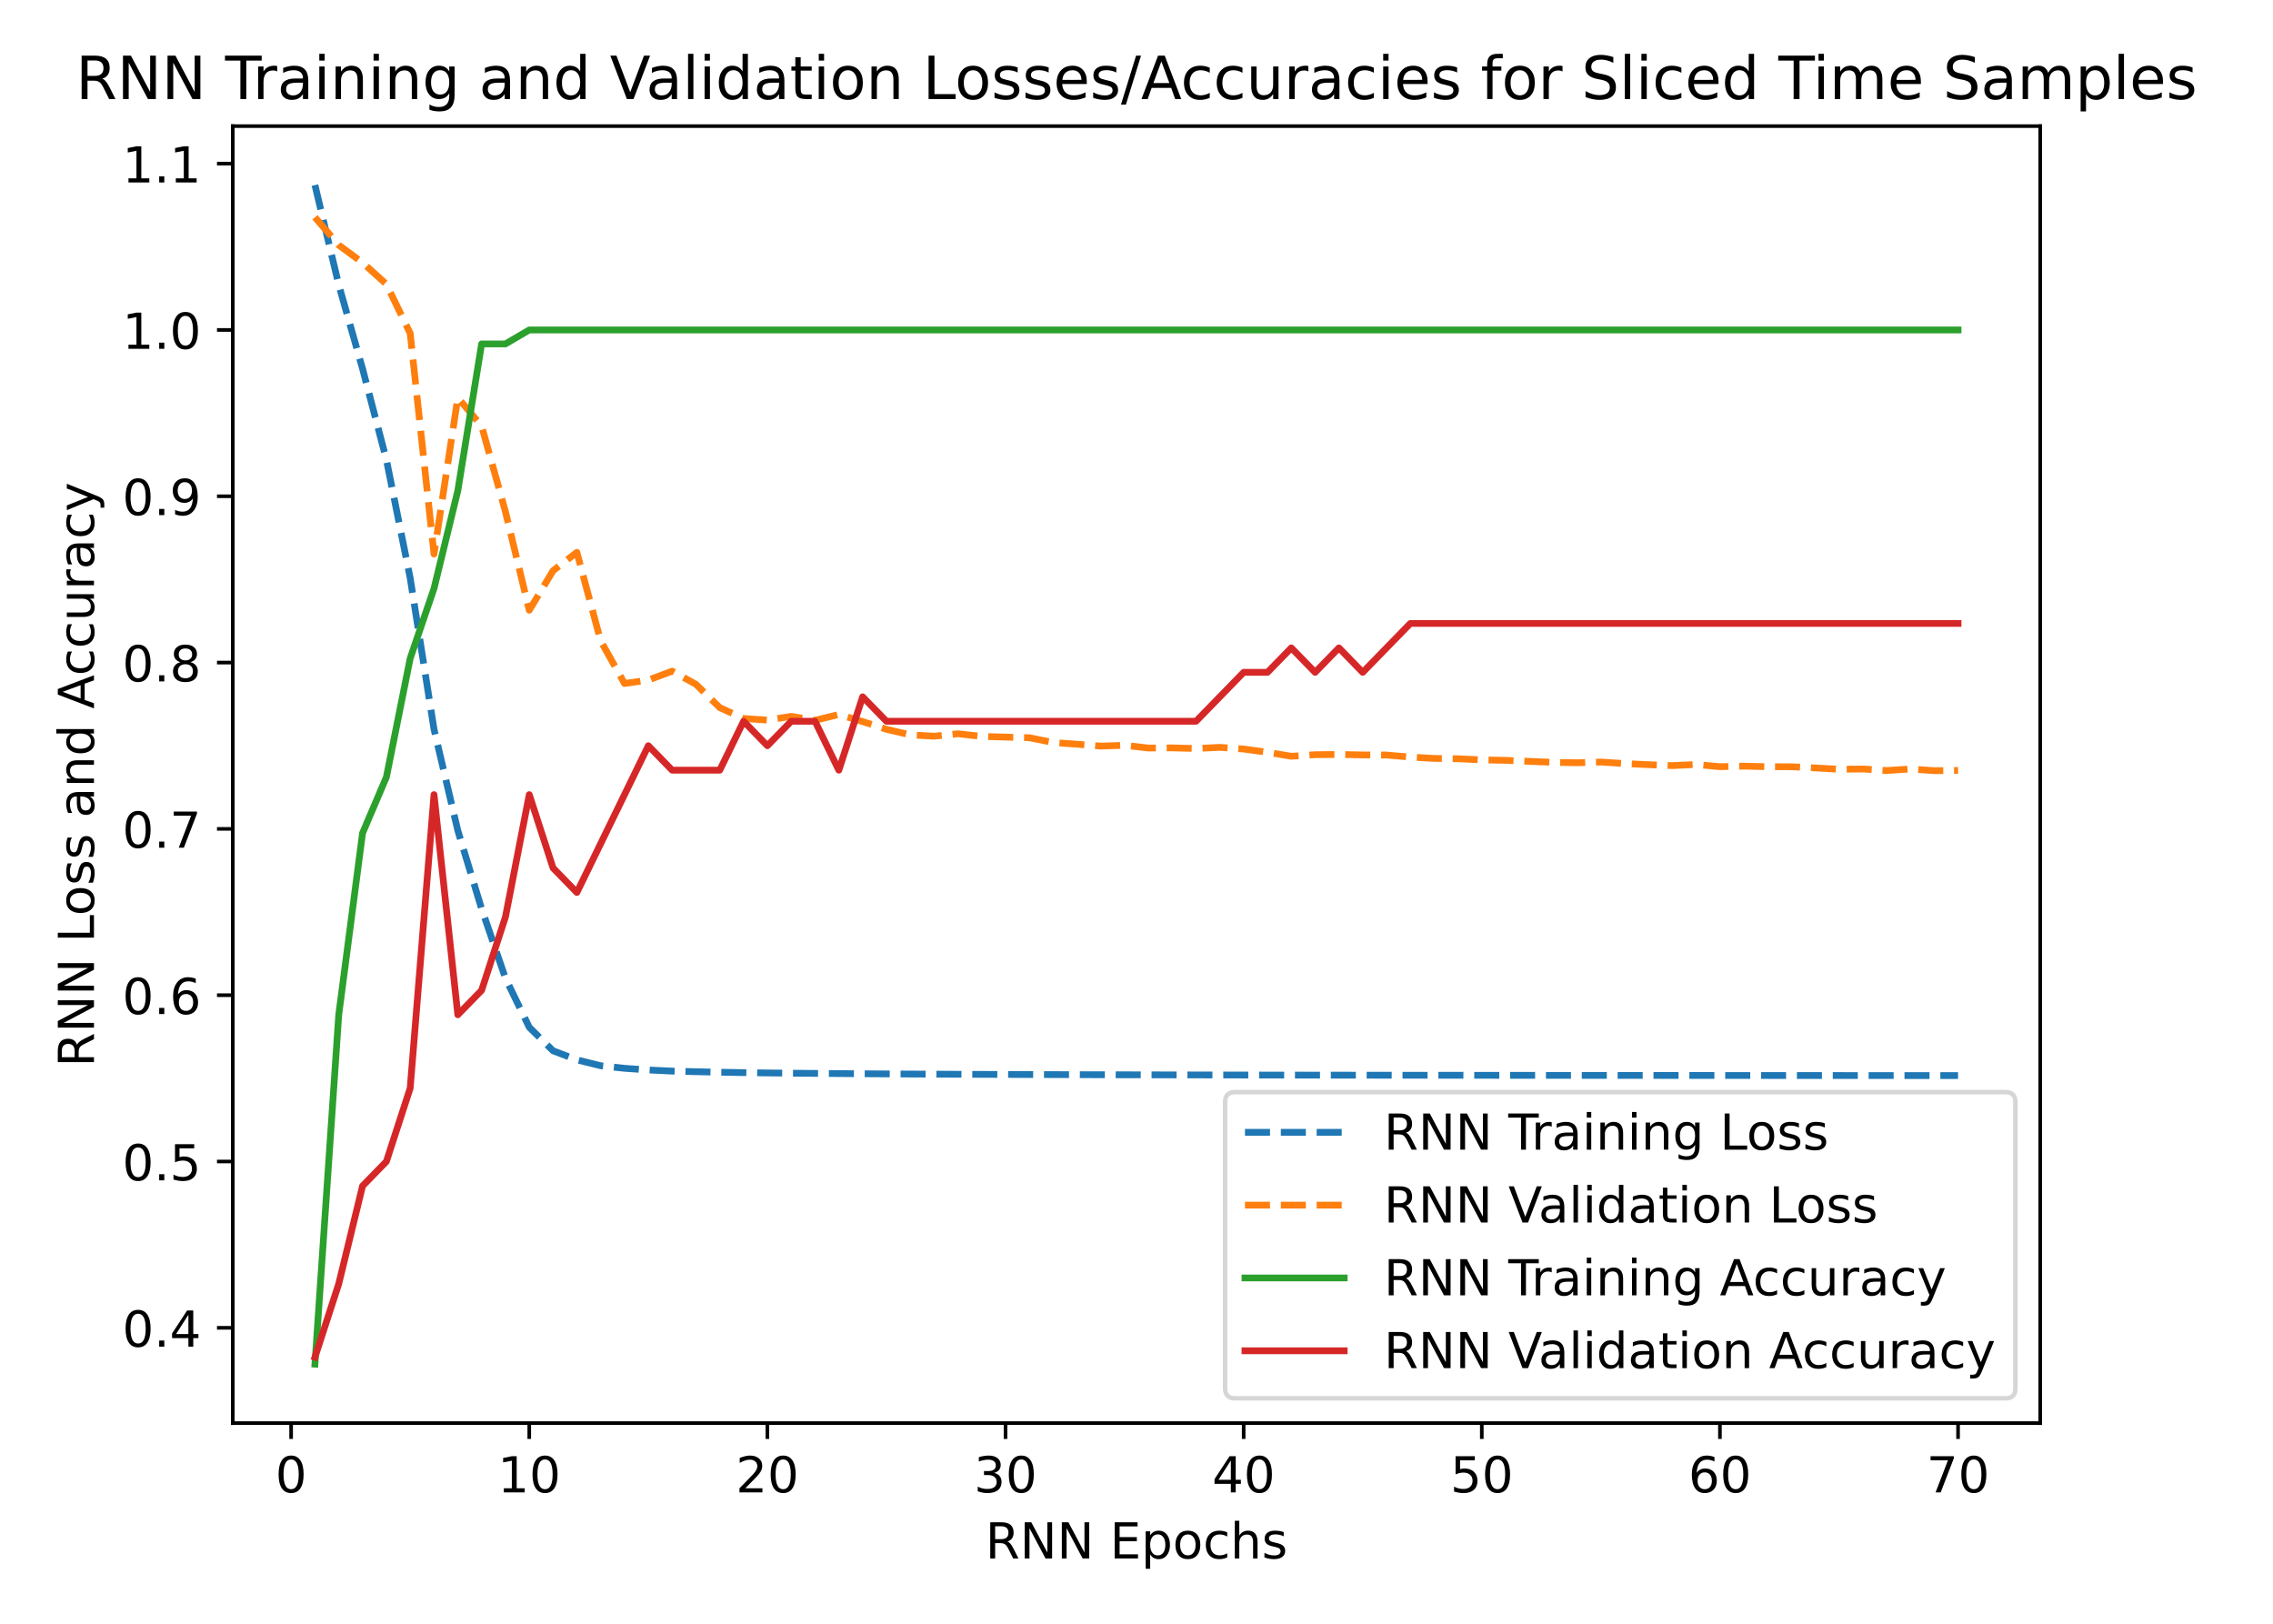 <?xml version="1.0" encoding="utf-8" standalone="no"?>
<!DOCTYPE svg PUBLIC "-//W3C//DTD SVG 1.1//EN"
  "http://www.w3.org/Graphics/SVG/1.1/DTD/svg11.dtd">
<!-- Created with matplotlib (https://matplotlib.org/) -->
<svg height="360pt" version="1.1" viewBox="0 0 504 360" width="504pt" xmlns="http://www.w3.org/2000/svg" xmlns:xlink="http://www.w3.org/1999/xlink">
 <defs>
  <style type="text/css">
*{stroke-linecap:butt;stroke-linejoin:round;}
  </style>
 </defs>
 <g id="figure_1">
  <g id="patch_1">
   <path d="M 0 360 
L 504 360 
L 504 0 
L 0 0 
z
" style="fill:#ffffff;"/>
  </g>
  <g id="axes_1">
   <g id="patch_2">
    <path d="M 51.615 315.52 
L 452.385 315.52 
L 452.385 27.96 
L 51.615 27.96 
z
" style="fill:#ffffff;"/>
   </g>
   <g id="matplotlib.axis_1">
    <g id="xtick_1">
     <g id="line2d_1">
      <defs>
       <path d="M 0 0 
L 0 3.5 
" id="m781895bfd2" style="stroke:#000000;stroke-width:0.8;"/>
      </defs>
      <g>
       <use style="stroke:#000000;stroke-width:0.8;" x="64.552" xlink:href="#m781895bfd2" y="315.52"/>
      </g>
     </g>
     <g id="text_1">
      <!-- 0 -->
      <defs>
       <path d="M 31.781 66.406 
Q 24.172 66.406 20.328 58.906 
Q 16.5 51.422 16.5 36.375 
Q 16.5 21.391 20.328 13.891 
Q 24.172 6.391 31.781 6.391 
Q 39.453 6.391 43.281 13.891 
Q 47.125 21.391 47.125 36.375 
Q 47.125 51.422 43.281 58.906 
Q 39.453 66.406 31.781 66.406 
z
M 31.781 74.219 
Q 44.047 74.219 50.516 64.516 
Q 56.984 54.828 56.984 36.375 
Q 56.984 17.969 50.516 8.266 
Q 44.047 -1.422 31.781 -1.422 
Q 19.531 -1.422 13.062 8.266 
Q 6.594 17.969 6.594 36.375 
Q 6.594 54.828 13.062 64.516 
Q 19.531 74.219 31.781 74.219 
z
" id="DejaVuSans-48"/>
      </defs>
      <g transform="translate(61.052 330.878)scale(0.11 -0.11)">
       <use xlink:href="#DejaVuSans-48"/>
      </g>
     </g>
    </g>
    <g id="xtick_2">
     <g id="line2d_2">
      <g>
       <use style="stroke:#000000;stroke-width:0.8;" x="117.354" xlink:href="#m781895bfd2" y="315.52"/>
      </g>
     </g>
     <g id="text_2">
      <!-- 10 -->
      <defs>
       <path d="M 12.406 8.297 
L 28.516 8.297 
L 28.516 63.922 
L 10.984 60.406 
L 10.984 69.391 
L 28.422 72.906 
L 38.281 72.906 
L 38.281 8.297 
L 54.391 8.297 
L 54.391 0 
L 12.406 0 
z
" id="DejaVuSans-49"/>
      </defs>
      <g transform="translate(110.355 330.878)scale(0.11 -0.11)">
       <use xlink:href="#DejaVuSans-49"/>
       <use x="63.623" xlink:href="#DejaVuSans-48"/>
      </g>
     </g>
    </g>
    <g id="xtick_3">
     <g id="line2d_3">
      <g>
       <use style="stroke:#000000;stroke-width:0.8;" x="170.156" xlink:href="#m781895bfd2" y="315.52"/>
      </g>
     </g>
     <g id="text_3">
      <!-- 20 -->
      <defs>
       <path d="M 19.188 8.297 
L 53.609 8.297 
L 53.609 0 
L 7.328 0 
L 7.328 8.297 
Q 12.938 14.109 22.625 23.891 
Q 32.328 33.688 34.812 36.531 
Q 39.547 41.844 41.422 45.531 
Q 43.312 49.219 43.312 52.781 
Q 43.312 58.594 39.234 62.25 
Q 35.156 65.922 28.609 65.922 
Q 23.969 65.922 18.812 64.312 
Q 13.672 62.703 7.812 59.422 
L 7.812 69.391 
Q 13.766 71.781 18.938 73 
Q 24.125 74.219 28.422 74.219 
Q 39.75 74.219 46.484 68.547 
Q 53.219 62.891 53.219 53.422 
Q 53.219 48.922 51.531 44.891 
Q 49.859 40.875 45.406 35.406 
Q 44.188 33.984 37.641 27.219 
Q 31.109 20.453 19.188 8.297 
z
" id="DejaVuSans-50"/>
      </defs>
      <g transform="translate(163.158 330.878)scale(0.11 -0.11)">
       <use xlink:href="#DejaVuSans-50"/>
       <use x="63.623" xlink:href="#DejaVuSans-48"/>
      </g>
     </g>
    </g>
    <g id="xtick_4">
     <g id="line2d_4">
      <g>
       <use style="stroke:#000000;stroke-width:0.8;" x="222.959" xlink:href="#m781895bfd2" y="315.52"/>
      </g>
     </g>
     <g id="text_4">
      <!-- 30 -->
      <defs>
       <path d="M 40.578 39.312 
Q 47.656 37.797 51.625 33 
Q 55.609 28.219 55.609 21.188 
Q 55.609 10.406 48.188 4.484 
Q 40.766 -1.422 27.094 -1.422 
Q 22.516 -1.422 17.656 -0.516 
Q 12.797 0.391 7.625 2.203 
L 7.625 11.719 
Q 11.719 9.328 16.594 8.109 
Q 21.484 6.891 26.812 6.891 
Q 36.078 6.891 40.938 10.547 
Q 45.797 14.203 45.797 21.188 
Q 45.797 27.641 41.281 31.266 
Q 36.766 34.906 28.719 34.906 
L 20.219 34.906 
L 20.219 43.016 
L 29.109 43.016 
Q 36.375 43.016 40.234 45.922 
Q 44.094 48.828 44.094 54.297 
Q 44.094 59.906 40.109 62.906 
Q 36.141 65.922 28.719 65.922 
Q 24.656 65.922 20.016 65.031 
Q 15.375 64.156 9.812 62.312 
L 9.812 71.094 
Q 15.438 72.656 20.344 73.438 
Q 25.25 74.219 29.594 74.219 
Q 40.828 74.219 47.359 69.109 
Q 53.906 64.016 53.906 55.328 
Q 53.906 49.266 50.438 45.094 
Q 46.969 40.922 40.578 39.312 
z
" id="DejaVuSans-51"/>
      </defs>
      <g transform="translate(215.96 330.878)scale(0.11 -0.11)">
       <use xlink:href="#DejaVuSans-51"/>
       <use x="63.623" xlink:href="#DejaVuSans-48"/>
      </g>
     </g>
    </g>
    <g id="xtick_5">
     <g id="line2d_5">
      <g>
       <use style="stroke:#000000;stroke-width:0.8;" x="275.761" xlink:href="#m781895bfd2" y="315.52"/>
      </g>
     </g>
     <g id="text_5">
      <!-- 40 -->
      <defs>
       <path d="M 37.797 64.312 
L 12.891 25.391 
L 37.797 25.391 
z
M 35.203 72.906 
L 47.609 72.906 
L 47.609 25.391 
L 58.016 25.391 
L 58.016 17.188 
L 47.609 17.188 
L 47.609 0 
L 37.797 0 
L 37.797 17.188 
L 4.891 17.188 
L 4.891 26.703 
z
" id="DejaVuSans-52"/>
      </defs>
      <g transform="translate(268.762 330.878)scale(0.11 -0.11)">
       <use xlink:href="#DejaVuSans-52"/>
       <use x="63.623" xlink:href="#DejaVuSans-48"/>
      </g>
     </g>
    </g>
    <g id="xtick_6">
     <g id="line2d_6">
      <g>
       <use style="stroke:#000000;stroke-width:0.8;" x="328.563" xlink:href="#m781895bfd2" y="315.52"/>
      </g>
     </g>
     <g id="text_6">
      <!-- 50 -->
      <defs>
       <path d="M 10.797 72.906 
L 49.516 72.906 
L 49.516 64.594 
L 19.828 64.594 
L 19.828 46.734 
Q 21.969 47.469 24.109 47.828 
Q 26.266 48.188 28.422 48.188 
Q 40.625 48.188 47.75 41.5 
Q 54.891 34.812 54.891 23.391 
Q 54.891 11.625 47.562 5.094 
Q 40.234 -1.422 26.906 -1.422 
Q 22.312 -1.422 17.547 -0.641 
Q 12.797 0.141 7.719 1.703 
L 7.719 11.625 
Q 12.109 9.234 16.797 8.062 
Q 21.484 6.891 26.703 6.891 
Q 35.156 6.891 40.078 11.328 
Q 45.016 15.766 45.016 23.391 
Q 45.016 31 40.078 35.438 
Q 35.156 39.891 26.703 39.891 
Q 22.75 39.891 18.812 39.016 
Q 14.891 38.141 10.797 36.281 
z
" id="DejaVuSans-53"/>
      </defs>
      <g transform="translate(321.565 330.878)scale(0.11 -0.11)">
       <use xlink:href="#DejaVuSans-53"/>
       <use x="63.623" xlink:href="#DejaVuSans-48"/>
      </g>
     </g>
    </g>
    <g id="xtick_7">
     <g id="line2d_7">
      <g>
       <use style="stroke:#000000;stroke-width:0.8;" x="381.366" xlink:href="#m781895bfd2" y="315.52"/>
      </g>
     </g>
     <g id="text_7">
      <!-- 60 -->
      <defs>
       <path d="M 33.016 40.375 
Q 26.375 40.375 22.484 35.828 
Q 18.609 31.297 18.609 23.391 
Q 18.609 15.531 22.484 10.953 
Q 26.375 6.391 33.016 6.391 
Q 39.656 6.391 43.531 10.953 
Q 47.406 15.531 47.406 23.391 
Q 47.406 31.297 43.531 35.828 
Q 39.656 40.375 33.016 40.375 
z
M 52.594 71.297 
L 52.594 62.312 
Q 48.875 64.062 45.094 64.984 
Q 41.312 65.922 37.594 65.922 
Q 27.828 65.922 22.672 59.328 
Q 17.531 52.734 16.797 39.406 
Q 19.672 43.656 24.016 45.922 
Q 28.375 48.188 33.594 48.188 
Q 44.578 48.188 50.953 41.516 
Q 57.328 34.859 57.328 23.391 
Q 57.328 12.156 50.688 5.359 
Q 44.047 -1.422 33.016 -1.422 
Q 20.359 -1.422 13.672 8.266 
Q 6.984 17.969 6.984 36.375 
Q 6.984 53.656 15.188 63.938 
Q 23.391 74.219 37.203 74.219 
Q 40.922 74.219 44.703 73.484 
Q 48.484 72.75 52.594 71.297 
z
" id="DejaVuSans-54"/>
      </defs>
      <g transform="translate(374.367 330.878)scale(0.11 -0.11)">
       <use xlink:href="#DejaVuSans-54"/>
       <use x="63.623" xlink:href="#DejaVuSans-48"/>
      </g>
     </g>
    </g>
    <g id="xtick_8">
     <g id="line2d_8">
      <g>
       <use style="stroke:#000000;stroke-width:0.8;" x="434.168" xlink:href="#m781895bfd2" y="315.52"/>
      </g>
     </g>
     <g id="text_8">
      <!-- 70 -->
      <defs>
       <path d="M 8.203 72.906 
L 55.078 72.906 
L 55.078 68.703 
L 28.609 0 
L 18.312 0 
L 43.219 64.594 
L 8.203 64.594 
z
" id="DejaVuSans-55"/>
      </defs>
      <g transform="translate(427.169 330.878)scale(0.11 -0.11)">
       <use xlink:href="#DejaVuSans-55"/>
       <use x="63.623" xlink:href="#DejaVuSans-48"/>
      </g>
     </g>
    </g>
    <g id="text_9">
     <!-- RNN Epochs -->
     <defs>
      <path d="M 44.391 34.188 
Q 47.562 33.109 50.562 29.594 
Q 53.562 26.078 56.594 19.922 
L 66.609 0 
L 56 0 
L 46.688 18.703 
Q 43.062 26.031 39.672 28.422 
Q 36.281 30.812 30.422 30.812 
L 19.672 30.812 
L 19.672 0 
L 9.812 0 
L 9.812 72.906 
L 32.078 72.906 
Q 44.578 72.906 50.734 67.672 
Q 56.891 62.453 56.891 51.906 
Q 56.891 45.016 53.688 40.469 
Q 50.484 35.938 44.391 34.188 
z
M 19.672 64.797 
L 19.672 38.922 
L 32.078 38.922 
Q 39.203 38.922 42.844 42.219 
Q 46.484 45.516 46.484 51.906 
Q 46.484 58.297 42.844 61.547 
Q 39.203 64.797 32.078 64.797 
z
" id="DejaVuSans-82"/>
      <path d="M 9.812 72.906 
L 23.094 72.906 
L 55.422 11.922 
L 55.422 72.906 
L 64.984 72.906 
L 64.984 0 
L 51.703 0 
L 19.391 60.984 
L 19.391 0 
L 9.812 0 
z
" id="DejaVuSans-78"/>
      <path id="DejaVuSans-32"/>
      <path d="M 9.812 72.906 
L 55.906 72.906 
L 55.906 64.594 
L 19.672 64.594 
L 19.672 43.016 
L 54.391 43.016 
L 54.391 34.719 
L 19.672 34.719 
L 19.672 8.297 
L 56.781 8.297 
L 56.781 0 
L 9.812 0 
z
" id="DejaVuSans-69"/>
      <path d="M 18.109 8.203 
L 18.109 -20.797 
L 9.078 -20.797 
L 9.078 54.688 
L 18.109 54.688 
L 18.109 46.391 
Q 20.953 51.266 25.266 53.625 
Q 29.594 56 35.594 56 
Q 45.562 56 51.781 48.094 
Q 58.016 40.188 58.016 27.297 
Q 58.016 14.406 51.781 6.484 
Q 45.562 -1.422 35.594 -1.422 
Q 29.594 -1.422 25.266 0.953 
Q 20.953 3.328 18.109 8.203 
z
M 48.688 27.297 
Q 48.688 37.203 44.609 42.844 
Q 40.531 48.484 33.406 48.484 
Q 26.266 48.484 22.188 42.844 
Q 18.109 37.203 18.109 27.297 
Q 18.109 17.391 22.188 11.75 
Q 26.266 6.109 33.406 6.109 
Q 40.531 6.109 44.609 11.75 
Q 48.688 17.391 48.688 27.297 
z
" id="DejaVuSans-112"/>
      <path d="M 30.609 48.391 
Q 23.391 48.391 19.188 42.75 
Q 14.984 37.109 14.984 27.297 
Q 14.984 17.484 19.156 11.844 
Q 23.344 6.203 30.609 6.203 
Q 37.797 6.203 41.984 11.859 
Q 46.188 17.531 46.188 27.297 
Q 46.188 37.016 41.984 42.703 
Q 37.797 48.391 30.609 48.391 
z
M 30.609 56 
Q 42.328 56 49.016 48.375 
Q 55.719 40.766 55.719 27.297 
Q 55.719 13.875 49.016 6.219 
Q 42.328 -1.422 30.609 -1.422 
Q 18.844 -1.422 12.172 6.219 
Q 5.516 13.875 5.516 27.297 
Q 5.516 40.766 12.172 48.375 
Q 18.844 56 30.609 56 
z
" id="DejaVuSans-111"/>
      <path d="M 48.781 52.594 
L 48.781 44.188 
Q 44.969 46.297 41.141 47.344 
Q 37.312 48.391 33.406 48.391 
Q 24.656 48.391 19.812 42.844 
Q 14.984 37.312 14.984 27.297 
Q 14.984 17.281 19.812 11.734 
Q 24.656 6.203 33.406 6.203 
Q 37.312 6.203 41.141 7.25 
Q 44.969 8.297 48.781 10.406 
L 48.781 2.094 
Q 45.016 0.344 40.984 -0.531 
Q 36.969 -1.422 32.422 -1.422 
Q 20.062 -1.422 12.781 6.344 
Q 5.516 14.109 5.516 27.297 
Q 5.516 40.672 12.859 48.328 
Q 20.219 56 33.016 56 
Q 37.156 56 41.109 55.141 
Q 45.062 54.297 48.781 52.594 
z
" id="DejaVuSans-99"/>
      <path d="M 54.891 33.016 
L 54.891 0 
L 45.906 0 
L 45.906 32.719 
Q 45.906 40.484 42.875 44.328 
Q 39.844 48.188 33.797 48.188 
Q 26.516 48.188 22.312 43.547 
Q 18.109 38.922 18.109 30.906 
L 18.109 0 
L 9.078 0 
L 9.078 75.984 
L 18.109 75.984 
L 18.109 46.188 
Q 21.344 51.125 25.703 53.562 
Q 30.078 56 35.797 56 
Q 45.219 56 50.047 50.172 
Q 54.891 44.344 54.891 33.016 
z
" id="DejaVuSans-104"/>
      <path d="M 44.281 53.078 
L 44.281 44.578 
Q 40.484 46.531 36.375 47.5 
Q 32.281 48.484 27.875 48.484 
Q 21.188 48.484 17.844 46.438 
Q 14.5 44.391 14.5 40.281 
Q 14.5 37.156 16.891 35.375 
Q 19.281 33.594 26.516 31.984 
L 29.594 31.297 
Q 39.156 29.25 43.188 25.516 
Q 47.219 21.781 47.219 15.094 
Q 47.219 7.469 41.188 3.016 
Q 35.156 -1.422 24.609 -1.422 
Q 20.219 -1.422 15.453 -0.562 
Q 10.688 0.297 5.422 2 
L 5.422 11.281 
Q 10.406 8.688 15.234 7.391 
Q 20.062 6.109 24.812 6.109 
Q 31.156 6.109 34.562 8.281 
Q 37.984 10.453 37.984 14.406 
Q 37.984 18.062 35.516 20.016 
Q 33.062 21.969 24.703 23.781 
L 21.578 24.516 
Q 13.234 26.266 9.516 29.906 
Q 5.812 33.547 5.812 39.891 
Q 5.812 47.609 11.281 51.797 
Q 16.75 56 26.812 56 
Q 31.781 56 36.172 55.266 
Q 40.578 54.547 44.281 53.078 
z
" id="DejaVuSans-115"/>
     </defs>
     <g transform="translate(218.494 345.524)scale(0.11 -0.11)">
      <use xlink:href="#DejaVuSans-82"/>
      <use x="69.482" xlink:href="#DejaVuSans-78"/>
      <use x="144.287" xlink:href="#DejaVuSans-78"/>
      <use x="219.092" xlink:href="#DejaVuSans-32"/>
      <use x="250.879" xlink:href="#DejaVuSans-69"/>
      <use x="314.062" xlink:href="#DejaVuSans-112"/>
      <use x="377.539" xlink:href="#DejaVuSans-111"/>
      <use x="438.721" xlink:href="#DejaVuSans-99"/>
      <use x="493.701" xlink:href="#DejaVuSans-104"/>
      <use x="557.08" xlink:href="#DejaVuSans-115"/>
     </g>
    </g>
   </g>
   <g id="matplotlib.axis_2">
    <g id="ytick_1">
     <g id="line2d_9">
      <defs>
       <path d="M 0 0 
L -3.5 0 
" id="m676bbd4a40" style="stroke:#000000;stroke-width:0.8;"/>
      </defs>
      <g>
       <use style="stroke:#000000;stroke-width:0.8;" x="51.615" xlink:href="#m676bbd4a40" y="294.393"/>
      </g>
     </g>
     <g id="text_10">
      <!-- 0.4 -->
      <defs>
       <path d="M 10.688 12.406 
L 21 12.406 
L 21 0 
L 10.688 0 
z
" id="DejaVuSans-46"/>
      </defs>
      <g transform="translate(27.122 298.572)scale(0.11 -0.11)">
       <use xlink:href="#DejaVuSans-48"/>
       <use x="63.623" xlink:href="#DejaVuSans-46"/>
       <use x="95.41" xlink:href="#DejaVuSans-52"/>
      </g>
     </g>
    </g>
    <g id="ytick_2">
     <g id="line2d_10">
      <g>
       <use style="stroke:#000000;stroke-width:0.8;" x="51.615" xlink:href="#m676bbd4a40" y="257.519"/>
      </g>
     </g>
     <g id="text_11">
      <!-- 0.5 -->
      <g transform="translate(27.122 261.698)scale(0.11 -0.11)">
       <use xlink:href="#DejaVuSans-48"/>
       <use x="63.623" xlink:href="#DejaVuSans-46"/>
       <use x="95.41" xlink:href="#DejaVuSans-53"/>
      </g>
     </g>
    </g>
    <g id="ytick_3">
     <g id="line2d_11">
      <g>
       <use style="stroke:#000000;stroke-width:0.8;" x="51.615" xlink:href="#m676bbd4a40" y="220.645"/>
      </g>
     </g>
     <g id="text_12">
      <!-- 0.6 -->
      <g transform="translate(27.122 224.824)scale(0.11 -0.11)">
       <use xlink:href="#DejaVuSans-48"/>
       <use x="63.623" xlink:href="#DejaVuSans-46"/>
       <use x="95.41" xlink:href="#DejaVuSans-54"/>
      </g>
     </g>
    </g>
    <g id="ytick_4">
     <g id="line2d_12">
      <g>
       <use style="stroke:#000000;stroke-width:0.8;" x="51.615" xlink:href="#m676bbd4a40" y="183.772"/>
      </g>
     </g>
     <g id="text_13">
      <!-- 0.7 -->
      <g transform="translate(27.122 187.951)scale(0.11 -0.11)">
       <use xlink:href="#DejaVuSans-48"/>
       <use x="63.623" xlink:href="#DejaVuSans-46"/>
       <use x="95.41" xlink:href="#DejaVuSans-55"/>
      </g>
     </g>
    </g>
    <g id="ytick_5">
     <g id="line2d_13">
      <g>
       <use style="stroke:#000000;stroke-width:0.8;" x="51.615" xlink:href="#m676bbd4a40" y="146.898"/>
      </g>
     </g>
     <g id="text_14">
      <!-- 0.8 -->
      <defs>
       <path d="M 31.781 34.625 
Q 24.75 34.625 20.719 30.859 
Q 16.703 27.094 16.703 20.516 
Q 16.703 13.922 20.719 10.156 
Q 24.75 6.391 31.781 6.391 
Q 38.812 6.391 42.859 10.172 
Q 46.922 13.969 46.922 20.516 
Q 46.922 27.094 42.891 30.859 
Q 38.875 34.625 31.781 34.625 
z
M 21.922 38.812 
Q 15.578 40.375 12.031 44.719 
Q 8.5 49.078 8.5 55.328 
Q 8.5 64.062 14.719 69.141 
Q 20.953 74.219 31.781 74.219 
Q 42.672 74.219 48.875 69.141 
Q 55.078 64.062 55.078 55.328 
Q 55.078 49.078 51.531 44.719 
Q 48 40.375 41.703 38.812 
Q 48.828 37.156 52.797 32.312 
Q 56.781 27.484 56.781 20.516 
Q 56.781 9.906 50.312 4.234 
Q 43.844 -1.422 31.781 -1.422 
Q 19.734 -1.422 13.25 4.234 
Q 6.781 9.906 6.781 20.516 
Q 6.781 27.484 10.781 32.312 
Q 14.797 37.156 21.922 38.812 
z
M 18.312 54.391 
Q 18.312 48.734 21.844 45.562 
Q 25.391 42.391 31.781 42.391 
Q 38.141 42.391 41.719 45.562 
Q 45.312 48.734 45.312 54.391 
Q 45.312 60.062 41.719 63.234 
Q 38.141 66.406 31.781 66.406 
Q 25.391 66.406 21.844 63.234 
Q 18.312 60.062 18.312 54.391 
z
" id="DejaVuSans-56"/>
      </defs>
      <g transform="translate(27.122 151.077)scale(0.11 -0.11)">
       <use xlink:href="#DejaVuSans-48"/>
       <use x="63.623" xlink:href="#DejaVuSans-46"/>
       <use x="95.41" xlink:href="#DejaVuSans-56"/>
      </g>
     </g>
    </g>
    <g id="ytick_6">
     <g id="line2d_14">
      <g>
       <use style="stroke:#000000;stroke-width:0.8;" x="51.615" xlink:href="#m676bbd4a40" y="110.024"/>
      </g>
     </g>
     <g id="text_15">
      <!-- 0.9 -->
      <defs>
       <path d="M 10.984 1.516 
L 10.984 10.5 
Q 14.703 8.734 18.5 7.812 
Q 22.312 6.891 25.984 6.891 
Q 35.75 6.891 40.891 13.453 
Q 46.047 20.016 46.781 33.406 
Q 43.953 29.203 39.594 26.953 
Q 35.25 24.703 29.984 24.703 
Q 19.047 24.703 12.672 31.312 
Q 6.297 37.938 6.297 49.422 
Q 6.297 60.641 12.938 67.422 
Q 19.578 74.219 30.609 74.219 
Q 43.266 74.219 49.922 64.516 
Q 56.594 54.828 56.594 36.375 
Q 56.594 19.141 48.406 8.859 
Q 40.234 -1.422 26.422 -1.422 
Q 22.703 -1.422 18.891 -0.688 
Q 15.094 0.047 10.984 1.516 
z
M 30.609 32.422 
Q 37.25 32.422 41.125 36.953 
Q 45.016 41.5 45.016 49.422 
Q 45.016 57.281 41.125 61.844 
Q 37.25 66.406 30.609 66.406 
Q 23.969 66.406 20.094 61.844 
Q 16.219 57.281 16.219 49.422 
Q 16.219 41.5 20.094 36.953 
Q 23.969 32.422 30.609 32.422 
z
" id="DejaVuSans-57"/>
      </defs>
      <g transform="translate(27.122 114.203)scale(0.11 -0.11)">
       <use xlink:href="#DejaVuSans-48"/>
       <use x="63.623" xlink:href="#DejaVuSans-46"/>
       <use x="95.41" xlink:href="#DejaVuSans-57"/>
      </g>
     </g>
    </g>
    <g id="ytick_7">
     <g id="line2d_15">
      <g>
       <use style="stroke:#000000;stroke-width:0.8;" x="51.615" xlink:href="#m676bbd4a40" y="73.151"/>
      </g>
     </g>
     <g id="text_16">
      <!-- 1.0 -->
      <g transform="translate(27.122 77.33)scale(0.11 -0.11)">
       <use xlink:href="#DejaVuSans-49"/>
       <use x="63.623" xlink:href="#DejaVuSans-46"/>
       <use x="95.41" xlink:href="#DejaVuSans-48"/>
      </g>
     </g>
    </g>
    <g id="ytick_8">
     <g id="line2d_16">
      <g>
       <use style="stroke:#000000;stroke-width:0.8;" x="51.615" xlink:href="#m676bbd4a40" y="36.277"/>
      </g>
     </g>
     <g id="text_17">
      <!-- 1.1 -->
      <g transform="translate(27.122 40.456)scale(0.11 -0.11)">
       <use xlink:href="#DejaVuSans-49"/>
       <use x="63.623" xlink:href="#DejaVuSans-46"/>
       <use x="95.41" xlink:href="#DejaVuSans-49"/>
      </g>
     </g>
    </g>
    <g id="text_18">
     <!-- RNN Loss and Accuracy -->
     <defs>
      <path d="M 9.812 72.906 
L 19.672 72.906 
L 19.672 8.297 
L 55.172 8.297 
L 55.172 0 
L 9.812 0 
z
" id="DejaVuSans-76"/>
      <path d="M 34.281 27.484 
Q 23.391 27.484 19.188 25 
Q 14.984 22.516 14.984 16.5 
Q 14.984 11.719 18.141 8.906 
Q 21.297 6.109 26.703 6.109 
Q 34.188 6.109 38.703 11.406 
Q 43.219 16.703 43.219 25.484 
L 43.219 27.484 
z
M 52.203 31.203 
L 52.203 0 
L 43.219 0 
L 43.219 8.297 
Q 40.141 3.328 35.547 0.953 
Q 30.953 -1.422 24.312 -1.422 
Q 15.922 -1.422 10.953 3.297 
Q 6 8.016 6 15.922 
Q 6 25.141 12.172 29.828 
Q 18.359 34.516 30.609 34.516 
L 43.219 34.516 
L 43.219 35.406 
Q 43.219 41.609 39.141 45 
Q 35.062 48.391 27.688 48.391 
Q 23 48.391 18.547 47.266 
Q 14.109 46.141 10.016 43.891 
L 10.016 52.203 
Q 14.938 54.109 19.578 55.047 
Q 24.219 56 28.609 56 
Q 40.484 56 46.344 49.844 
Q 52.203 43.703 52.203 31.203 
z
" id="DejaVuSans-97"/>
      <path d="M 54.891 33.016 
L 54.891 0 
L 45.906 0 
L 45.906 32.719 
Q 45.906 40.484 42.875 44.328 
Q 39.844 48.188 33.797 48.188 
Q 26.516 48.188 22.312 43.547 
Q 18.109 38.922 18.109 30.906 
L 18.109 0 
L 9.078 0 
L 9.078 54.688 
L 18.109 54.688 
L 18.109 46.188 
Q 21.344 51.125 25.703 53.562 
Q 30.078 56 35.797 56 
Q 45.219 56 50.047 50.172 
Q 54.891 44.344 54.891 33.016 
z
" id="DejaVuSans-110"/>
      <path d="M 45.406 46.391 
L 45.406 75.984 
L 54.391 75.984 
L 54.391 0 
L 45.406 0 
L 45.406 8.203 
Q 42.578 3.328 38.25 0.953 
Q 33.938 -1.422 27.875 -1.422 
Q 17.969 -1.422 11.734 6.484 
Q 5.516 14.406 5.516 27.297 
Q 5.516 40.188 11.734 48.094 
Q 17.969 56 27.875 56 
Q 33.938 56 38.25 53.625 
Q 42.578 51.266 45.406 46.391 
z
M 14.797 27.297 
Q 14.797 17.391 18.875 11.75 
Q 22.953 6.109 30.078 6.109 
Q 37.203 6.109 41.297 11.75 
Q 45.406 17.391 45.406 27.297 
Q 45.406 37.203 41.297 42.844 
Q 37.203 48.484 30.078 48.484 
Q 22.953 48.484 18.875 42.844 
Q 14.797 37.203 14.797 27.297 
z
" id="DejaVuSans-100"/>
      <path d="M 34.188 63.188 
L 20.797 26.906 
L 47.609 26.906 
z
M 28.609 72.906 
L 39.797 72.906 
L 67.578 0 
L 57.328 0 
L 50.688 18.703 
L 17.828 18.703 
L 11.188 0 
L 0.781 0 
z
" id="DejaVuSans-65"/>
      <path d="M 8.5 21.578 
L 8.5 54.688 
L 17.484 54.688 
L 17.484 21.922 
Q 17.484 14.156 20.5 10.266 
Q 23.531 6.391 29.594 6.391 
Q 36.859 6.391 41.078 11.031 
Q 45.312 15.672 45.312 23.688 
L 45.312 54.688 
L 54.297 54.688 
L 54.297 0 
L 45.312 0 
L 45.312 8.406 
Q 42.047 3.422 37.719 1 
Q 33.406 -1.422 27.688 -1.422 
Q 18.266 -1.422 13.375 4.438 
Q 8.5 10.297 8.5 21.578 
z
M 31.109 56 
z
" id="DejaVuSans-117"/>
      <path d="M 41.109 46.297 
Q 39.594 47.172 37.812 47.578 
Q 36.031 48 33.891 48 
Q 26.266 48 22.188 43.047 
Q 18.109 38.094 18.109 28.812 
L 18.109 0 
L 9.078 0 
L 9.078 54.688 
L 18.109 54.688 
L 18.109 46.188 
Q 20.953 51.172 25.484 53.578 
Q 30.031 56 36.531 56 
Q 37.453 56 38.578 55.875 
Q 39.703 55.766 41.062 55.516 
z
" id="DejaVuSans-114"/>
      <path d="M 32.172 -5.078 
Q 28.375 -14.844 24.75 -17.812 
Q 21.141 -20.797 15.094 -20.797 
L 7.906 -20.797 
L 7.906 -13.281 
L 13.188 -13.281 
Q 16.891 -13.281 18.938 -11.516 
Q 21 -9.766 23.484 -3.219 
L 25.094 0.875 
L 2.984 54.688 
L 12.5 54.688 
L 29.594 11.922 
L 46.688 54.688 
L 56.203 54.688 
z
" id="DejaVuSans-121"/>
     </defs>
     <g transform="translate(20.834 236.558)rotate(-90)scale(0.11 -0.11)">
      <use xlink:href="#DejaVuSans-82"/>
      <use x="69.482" xlink:href="#DejaVuSans-78"/>
      <use x="144.287" xlink:href="#DejaVuSans-78"/>
      <use x="219.092" xlink:href="#DejaVuSans-32"/>
      <use x="250.879" xlink:href="#DejaVuSans-76"/>
      <use x="304.842" xlink:href="#DejaVuSans-111"/>
      <use x="366.023" xlink:href="#DejaVuSans-115"/>
      <use x="418.123" xlink:href="#DejaVuSans-115"/>
      <use x="470.223" xlink:href="#DejaVuSans-32"/>
      <use x="502.01" xlink:href="#DejaVuSans-97"/>
      <use x="563.289" xlink:href="#DejaVuSans-110"/>
      <use x="626.668" xlink:href="#DejaVuSans-100"/>
      <use x="690.145" xlink:href="#DejaVuSans-32"/>
      <use x="721.932" xlink:href="#DejaVuSans-65"/>
      <use x="788.59" xlink:href="#DejaVuSans-99"/>
      <use x="843.57" xlink:href="#DejaVuSans-99"/>
      <use x="898.551" xlink:href="#DejaVuSans-117"/>
      <use x="961.93" xlink:href="#DejaVuSans-114"/>
      <use x="1003.043" xlink:href="#DejaVuSans-97"/>
      <use x="1064.322" xlink:href="#DejaVuSans-99"/>
      <use x="1119.303" xlink:href="#DejaVuSans-121"/>
     </g>
    </g>
   </g>
   <g id="line2d_17">
    <path clip-path="url(#p07b99001bf)" d="M 69.832 41.031 
L 75.112 63.153 
L 80.392 81.762 
L 85.673 101.898 
L 90.953 128.169 
L 96.233 161.675 
L 101.513 184.146 
L 106.793 201.485 
L 112.074 216.866 
L 117.354 227.761 
L 122.634 232.972 
L 127.914 234.98 
L 133.195 236.284 
L 138.475 236.856 
L 143.755 237.223 
L 149.035 237.475 
L 154.316 237.611 
L 159.596 237.721 
L 164.876 237.812 
L 170.156 237.88 
L 175.437 237.938 
L 180.717 237.983 
L 185.997 238.026 
L 191.277 238.064 
L 196.558 238.096 
L 201.838 238.127 
L 207.118 238.152 
L 212.398 238.176 
L 217.678 238.197 
L 222.959 238.216 
L 228.239 238.233 
L 233.519 238.25 
L 238.799 238.265 
L 244.08 238.279 
L 249.36 238.292 
L 254.64 238.303 
L 259.92 238.314 
L 265.201 238.324 
L 270.481 238.333 
L 275.761 238.342 
L 281.041 238.351 
L 286.322 238.358 
L 291.602 238.366 
L 296.882 238.372 
L 302.162 238.379 
L 307.442 238.385 
L 312.723 238.391 
L 318.003 238.396 
L 323.283 238.401 
L 328.563 238.406 
L 333.844 238.41 
L 339.124 238.415 
L 344.404 238.419 
L 349.684 238.423 
L 354.965 238.427 
L 360.245 238.43 
L 365.525 238.434 
L 370.805 238.437 
L 376.086 238.44 
L 381.366 238.443 
L 386.646 238.446 
L 391.926 238.449 
L 397.207 238.451 
L 402.487 238.454 
L 407.767 238.456 
L 413.047 238.459 
L 418.327 238.461 
L 423.608 238.463 
L 428.888 238.465 
L 434.168 238.467 
" style="fill:none;stroke:#1f77b4;stroke-dasharray:5.55,2.4;stroke-dashoffset:0;stroke-width:1.5;"/>
   </g>
   <g id="line2d_18">
    <path clip-path="url(#p07b99001bf)" d="M 69.832 48.171 
L 75.112 54.339 
L 80.392 58.238 
L 85.673 63.001 
L 90.953 73.911 
L 96.233 122.833 
L 101.513 88.169 
L 106.793 94.45 
L 112.074 113.456 
L 117.354 135.298 
L 122.634 126.528 
L 127.914 122.459 
L 133.195 142.103 
L 138.475 151.535 
L 143.755 150.786 
L 149.035 148.8 
L 154.316 151.717 
L 159.596 156.89 
L 164.876 159.301 
L 170.156 159.657 
L 175.437 158.826 
L 180.717 159.701 
L 185.997 158.41 
L 191.277 159.984 
L 196.558 161.693 
L 201.838 162.928 
L 207.118 163.221 
L 212.398 162.681 
L 217.678 163.269 
L 222.959 163.424 
L 228.239 163.558 
L 233.519 164.622 
L 238.799 165 
L 244.08 165.419 
L 249.36 165.239 
L 254.64 165.85 
L 259.92 165.814 
L 265.201 165.953 
L 270.481 165.701 
L 275.761 166.069 
L 281.041 166.79 
L 286.322 167.671 
L 291.602 167.322 
L 296.882 167.27 
L 302.162 167.376 
L 307.442 167.399 
L 312.723 167.856 
L 318.003 168.152 
L 323.283 168.223 
L 328.563 168.472 
L 333.844 168.576 
L 339.124 168.806 
L 344.404 169.014 
L 349.684 169.111 
L 354.965 168.952 
L 360.245 169.292 
L 365.525 169.536 
L 370.805 169.744 
L 376.086 169.49 
L 381.366 169.983 
L 386.646 169.86 
L 391.926 169.984 
L 397.207 170.001 
L 402.487 170.257 
L 407.767 170.557 
L 413.047 170.493 
L 418.327 170.834 
L 423.608 170.489 
L 428.888 170.869 
L 434.168 170.814 
" style="fill:none;stroke:#ff7f0e;stroke-dasharray:5.55,2.4;stroke-dashoffset:0;stroke-width:1.5;"/>
   </g>
   <g id="line2d_19">
    <path clip-path="url(#p07b99001bf)" d="M 69.832 302.449 
L 75.112 224.983 
L 80.392 184.701 
L 85.673 172.307 
L 90.953 145.968 
L 96.233 130.475 
L 101.513 108.785 
L 106.793 76.249 
L 112.074 76.249 
L 117.354 73.151 
L 122.634 73.151 
L 127.914 73.151 
L 133.195 73.151 
L 138.475 73.151 
L 143.755 73.151 
L 149.035 73.151 
L 154.316 73.151 
L 159.596 73.151 
L 164.876 73.151 
L 170.156 73.151 
L 175.437 73.151 
L 180.717 73.151 
L 185.997 73.151 
L 191.277 73.151 
L 196.558 73.151 
L 201.838 73.151 
L 207.118 73.151 
L 212.398 73.151 
L 217.678 73.151 
L 222.959 73.151 
L 228.239 73.151 
L 233.519 73.151 
L 238.799 73.151 
L 244.08 73.151 
L 249.36 73.151 
L 254.64 73.151 
L 259.92 73.151 
L 265.201 73.151 
L 270.481 73.151 
L 275.761 73.151 
L 281.041 73.151 
L 286.322 73.151 
L 291.602 73.151 
L 296.882 73.151 
L 302.162 73.151 
L 307.442 73.151 
L 312.723 73.151 
L 318.003 73.151 
L 323.283 73.151 
L 328.563 73.151 
L 333.844 73.151 
L 339.124 73.151 
L 344.404 73.151 
L 349.684 73.151 
L 354.965 73.151 
L 360.245 73.151 
L 365.525 73.151 
L 370.805 73.151 
L 376.086 73.151 
L 381.366 73.151 
L 386.646 73.151 
L 391.926 73.151 
L 397.207 73.151 
L 402.487 73.151 
L 407.767 73.151 
L 413.047 73.151 
L 418.327 73.151 
L 423.608 73.151 
L 428.888 73.151 
L 434.168 73.151 
" style="fill:none;stroke:#2ca02c;stroke-linecap:square;stroke-width:1.5;"/>
   </g>
   <g id="line2d_20">
    <path clip-path="url(#p07b99001bf)" d="M 69.832 300.9 
L 75.112 284.632 
L 80.392 262.942 
L 85.673 257.519 
L 90.953 241.251 
L 96.233 176.18 
L 101.513 224.983 
L 106.793 219.561 
L 112.074 203.293 
L 117.354 176.18 
L 122.634 192.448 
L 127.914 197.87 
L 133.195 187.025 
L 138.475 176.18 
L 143.755 165.335 
L 149.035 170.757 
L 154.316 170.757 
L 159.596 170.757 
L 164.876 159.912 
L 170.156 165.335 
L 175.437 159.912 
L 180.717 159.912 
L 185.997 170.757 
L 191.277 154.49 
L 196.558 159.912 
L 201.838 159.912 
L 207.118 159.912 
L 212.398 159.912 
L 217.678 159.912 
L 222.959 159.912 
L 228.239 159.912 
L 233.519 159.912 
L 238.799 159.912 
L 244.08 159.912 
L 249.36 159.912 
L 254.64 159.912 
L 259.92 159.912 
L 265.201 159.912 
L 270.481 154.49 
L 275.761 149.067 
L 281.041 149.067 
L 286.322 143.644 
L 291.602 149.067 
L 296.882 143.644 
L 302.162 149.067 
L 307.442 143.644 
L 312.723 138.222 
L 318.003 138.222 
L 323.283 138.222 
L 328.563 138.222 
L 333.844 138.222 
L 339.124 138.222 
L 344.404 138.222 
L 349.684 138.222 
L 354.965 138.222 
L 360.245 138.222 
L 365.525 138.222 
L 370.805 138.222 
L 376.086 138.222 
L 381.366 138.222 
L 386.646 138.222 
L 391.926 138.222 
L 397.207 138.222 
L 402.487 138.222 
L 407.767 138.222 
L 413.047 138.222 
L 418.327 138.222 
L 423.608 138.222 
L 428.888 138.222 
L 434.168 138.222 
" style="fill:none;stroke:#d62728;stroke-linecap:square;stroke-width:1.5;"/>
   </g>
   <g id="patch_3">
    <path d="M 51.615 315.52 
L 51.615 27.96 
" style="fill:none;stroke:#000000;stroke-linecap:square;stroke-linejoin:miter;stroke-width:0.8;"/>
   </g>
   <g id="patch_4">
    <path d="M 452.385 315.52 
L 452.385 27.96 
" style="fill:none;stroke:#000000;stroke-linecap:square;stroke-linejoin:miter;stroke-width:0.8;"/>
   </g>
   <g id="patch_5">
    <path d="M 51.615 315.52 
L 452.385 315.52 
" style="fill:none;stroke:#000000;stroke-linecap:square;stroke-linejoin:miter;stroke-width:0.8;"/>
   </g>
   <g id="patch_6">
    <path d="M 51.615 27.96 
L 452.385 27.96 
" style="fill:none;stroke:#000000;stroke-linecap:square;stroke-linejoin:miter;stroke-width:0.8;"/>
   </g>
   <g id="text_19">
    <!-- RNN Training and Validation Losses/Accuracies for Sliced Time Samples -->
    <defs>
     <path d="M -0.297 72.906 
L 61.375 72.906 
L 61.375 64.594 
L 35.5 64.594 
L 35.5 0 
L 25.594 0 
L 25.594 64.594 
L -0.297 64.594 
z
" id="DejaVuSans-84"/>
     <path d="M 9.422 54.688 
L 18.406 54.688 
L 18.406 0 
L 9.422 0 
z
M 9.422 75.984 
L 18.406 75.984 
L 18.406 64.594 
L 9.422 64.594 
z
" id="DejaVuSans-105"/>
     <path d="M 45.406 27.984 
Q 45.406 37.75 41.375 43.109 
Q 37.359 48.484 30.078 48.484 
Q 22.859 48.484 18.828 43.109 
Q 14.797 37.75 14.797 27.984 
Q 14.797 18.266 18.828 12.891 
Q 22.859 7.516 30.078 7.516 
Q 37.359 7.516 41.375 12.891 
Q 45.406 18.266 45.406 27.984 
z
M 54.391 6.781 
Q 54.391 -7.172 48.188 -13.984 
Q 42 -20.797 29.203 -20.797 
Q 24.469 -20.797 20.266 -20.094 
Q 16.062 -19.391 12.109 -17.922 
L 12.109 -9.188 
Q 16.062 -11.328 19.922 -12.344 
Q 23.781 -13.375 27.781 -13.375 
Q 36.625 -13.375 41.016 -8.766 
Q 45.406 -4.156 45.406 5.172 
L 45.406 9.625 
Q 42.625 4.781 38.281 2.391 
Q 33.938 0 27.875 0 
Q 17.828 0 11.672 7.656 
Q 5.516 15.328 5.516 27.984 
Q 5.516 40.672 11.672 48.328 
Q 17.828 56 27.875 56 
Q 33.938 56 38.281 53.609 
Q 42.625 51.219 45.406 46.391 
L 45.406 54.688 
L 54.391 54.688 
z
" id="DejaVuSans-103"/>
     <path d="M 28.609 0 
L 0.781 72.906 
L 11.078 72.906 
L 34.188 11.531 
L 57.328 72.906 
L 67.578 72.906 
L 39.797 0 
z
" id="DejaVuSans-86"/>
     <path d="M 9.422 75.984 
L 18.406 75.984 
L 18.406 0 
L 9.422 0 
z
" id="DejaVuSans-108"/>
     <path d="M 18.312 70.219 
L 18.312 54.688 
L 36.812 54.688 
L 36.812 47.703 
L 18.312 47.703 
L 18.312 18.016 
Q 18.312 11.328 20.141 9.422 
Q 21.969 7.516 27.594 7.516 
L 36.812 7.516 
L 36.812 0 
L 27.594 0 
Q 17.188 0 13.234 3.875 
Q 9.281 7.766 9.281 18.016 
L 9.281 47.703 
L 2.688 47.703 
L 2.688 54.688 
L 9.281 54.688 
L 9.281 70.219 
z
" id="DejaVuSans-116"/>
     <path d="M 56.203 29.594 
L 56.203 25.203 
L 14.891 25.203 
Q 15.484 15.922 20.484 11.062 
Q 25.484 6.203 34.422 6.203 
Q 39.594 6.203 44.453 7.469 
Q 49.312 8.734 54.109 11.281 
L 54.109 2.781 
Q 49.266 0.734 44.188 -0.344 
Q 39.109 -1.422 33.891 -1.422 
Q 20.797 -1.422 13.156 6.188 
Q 5.516 13.812 5.516 26.812 
Q 5.516 40.234 12.766 48.109 
Q 20.016 56 32.328 56 
Q 43.359 56 49.781 48.891 
Q 56.203 41.797 56.203 29.594 
z
M 47.219 32.234 
Q 47.125 39.594 43.094 43.984 
Q 39.062 48.391 32.422 48.391 
Q 24.906 48.391 20.391 44.141 
Q 15.875 39.891 15.188 32.172 
z
" id="DejaVuSans-101"/>
     <path d="M 25.391 72.906 
L 33.688 72.906 
L 8.297 -9.281 
L 0 -9.281 
z
" id="DejaVuSans-47"/>
     <path d="M 37.109 75.984 
L 37.109 68.5 
L 28.516 68.5 
Q 23.688 68.5 21.797 66.547 
Q 19.922 64.594 19.922 59.516 
L 19.922 54.688 
L 34.719 54.688 
L 34.719 47.703 
L 19.922 47.703 
L 19.922 0 
L 10.891 0 
L 10.891 47.703 
L 2.297 47.703 
L 2.297 54.688 
L 10.891 54.688 
L 10.891 58.5 
Q 10.891 67.625 15.141 71.797 
Q 19.391 75.984 28.609 75.984 
z
" id="DejaVuSans-102"/>
     <path d="M 53.516 70.516 
L 53.516 60.891 
Q 47.906 63.578 42.922 64.891 
Q 37.938 66.219 33.297 66.219 
Q 25.25 66.219 20.875 63.094 
Q 16.5 59.969 16.5 54.203 
Q 16.5 49.359 19.406 46.891 
Q 22.312 44.438 30.422 42.922 
L 36.375 41.703 
Q 47.406 39.594 52.656 34.297 
Q 57.906 29 57.906 20.125 
Q 57.906 9.516 50.797 4.047 
Q 43.703 -1.422 29.984 -1.422 
Q 24.812 -1.422 18.969 -0.25 
Q 13.141 0.922 6.891 3.219 
L 6.891 13.375 
Q 12.891 10.016 18.656 8.297 
Q 24.422 6.594 29.984 6.594 
Q 38.422 6.594 43.016 9.906 
Q 47.609 13.234 47.609 19.391 
Q 47.609 24.75 44.312 27.781 
Q 41.016 30.812 33.5 32.328 
L 27.484 33.5 
Q 16.453 35.688 11.516 40.375 
Q 6.594 45.062 6.594 53.422 
Q 6.594 63.094 13.406 68.656 
Q 20.219 74.219 32.172 74.219 
Q 37.312 74.219 42.625 73.281 
Q 47.953 72.359 53.516 70.516 
z
" id="DejaVuSans-83"/>
     <path d="M 52 44.188 
Q 55.375 50.25 60.062 53.125 
Q 64.75 56 71.094 56 
Q 79.641 56 84.281 50.016 
Q 88.922 44.047 88.922 33.016 
L 88.922 0 
L 79.891 0 
L 79.891 32.719 
Q 79.891 40.578 77.094 44.375 
Q 74.312 48.188 68.609 48.188 
Q 61.625 48.188 57.562 43.547 
Q 53.516 38.922 53.516 30.906 
L 53.516 0 
L 44.484 0 
L 44.484 32.719 
Q 44.484 40.625 41.703 44.406 
Q 38.922 48.188 33.109 48.188 
Q 26.219 48.188 22.156 43.531 
Q 18.109 38.875 18.109 30.906 
L 18.109 0 
L 9.078 0 
L 9.078 54.688 
L 18.109 54.688 
L 18.109 46.188 
Q 21.188 51.219 25.484 53.609 
Q 29.781 56 35.688 56 
Q 41.656 56 45.828 52.969 
Q 50 49.953 52 44.188 
z
" id="DejaVuSans-109"/>
    </defs>
    <g transform="translate(16.806 21.96)scale(0.132 -0.132)">
     <use xlink:href="#DejaVuSans-82"/>
     <use x="69.482" xlink:href="#DejaVuSans-78"/>
     <use x="144.287" xlink:href="#DejaVuSans-78"/>
     <use x="219.092" xlink:href="#DejaVuSans-32"/>
     <use x="250.879" xlink:href="#DejaVuSans-84"/>
     <use x="297.213" xlink:href="#DejaVuSans-114"/>
     <use x="338.326" xlink:href="#DejaVuSans-97"/>
     <use x="399.605" xlink:href="#DejaVuSans-105"/>
     <use x="427.389" xlink:href="#DejaVuSans-110"/>
     <use x="490.768" xlink:href="#DejaVuSans-105"/>
     <use x="518.551" xlink:href="#DejaVuSans-110"/>
     <use x="581.93" xlink:href="#DejaVuSans-103"/>
     <use x="645.406" xlink:href="#DejaVuSans-32"/>
     <use x="677.193" xlink:href="#DejaVuSans-97"/>
     <use x="738.473" xlink:href="#DejaVuSans-110"/>
     <use x="801.852" xlink:href="#DejaVuSans-100"/>
     <use x="865.328" xlink:href="#DejaVuSans-32"/>
     <use x="897.115" xlink:href="#DejaVuSans-86"/>
     <use x="957.773" xlink:href="#DejaVuSans-97"/>
     <use x="1019.053" xlink:href="#DejaVuSans-108"/>
     <use x="1046.836" xlink:href="#DejaVuSans-105"/>
     <use x="1074.619" xlink:href="#DejaVuSans-100"/>
     <use x="1138.096" xlink:href="#DejaVuSans-97"/>
     <use x="1199.375" xlink:href="#DejaVuSans-116"/>
     <use x="1238.584" xlink:href="#DejaVuSans-105"/>
     <use x="1266.367" xlink:href="#DejaVuSans-111"/>
     <use x="1327.549" xlink:href="#DejaVuSans-110"/>
     <use x="1390.928" xlink:href="#DejaVuSans-32"/>
     <use x="1422.715" xlink:href="#DejaVuSans-76"/>
     <use x="1476.678" xlink:href="#DejaVuSans-111"/>
     <use x="1537.859" xlink:href="#DejaVuSans-115"/>
     <use x="1589.959" xlink:href="#DejaVuSans-115"/>
     <use x="1642.059" xlink:href="#DejaVuSans-101"/>
     <use x="1703.582" xlink:href="#DejaVuSans-115"/>
     <use x="1755.682" xlink:href="#DejaVuSans-47"/>
     <use x="1789.373" xlink:href="#DejaVuSans-65"/>
     <use x="1856.031" xlink:href="#DejaVuSans-99"/>
     <use x="1911.012" xlink:href="#DejaVuSans-99"/>
     <use x="1965.992" xlink:href="#DejaVuSans-117"/>
     <use x="2029.371" xlink:href="#DejaVuSans-114"/>
     <use x="2070.484" xlink:href="#DejaVuSans-97"/>
     <use x="2131.764" xlink:href="#DejaVuSans-99"/>
     <use x="2186.744" xlink:href="#DejaVuSans-105"/>
     <use x="2214.527" xlink:href="#DejaVuSans-101"/>
     <use x="2276.051" xlink:href="#DejaVuSans-115"/>
     <use x="2328.15" xlink:href="#DejaVuSans-32"/>
     <use x="2359.938" xlink:href="#DejaVuSans-102"/>
     <use x="2395.143" xlink:href="#DejaVuSans-111"/>
     <use x="2456.324" xlink:href="#DejaVuSans-114"/>
     <use x="2497.438" xlink:href="#DejaVuSans-32"/>
     <use x="2529.225" xlink:href="#DejaVuSans-83"/>
     <use x="2592.701" xlink:href="#DejaVuSans-108"/>
     <use x="2620.484" xlink:href="#DejaVuSans-105"/>
     <use x="2648.268" xlink:href="#DejaVuSans-99"/>
     <use x="2703.248" xlink:href="#DejaVuSans-101"/>
     <use x="2764.771" xlink:href="#DejaVuSans-100"/>
     <use x="2828.248" xlink:href="#DejaVuSans-32"/>
     <use x="2860.035" xlink:href="#DejaVuSans-84"/>
     <use x="2917.994" xlink:href="#DejaVuSans-105"/>
     <use x="2945.777" xlink:href="#DejaVuSans-109"/>
     <use x="3043.189" xlink:href="#DejaVuSans-101"/>
     <use x="3104.713" xlink:href="#DejaVuSans-32"/>
     <use x="3136.5" xlink:href="#DejaVuSans-83"/>
     <use x="3199.977" xlink:href="#DejaVuSans-97"/>
     <use x="3261.256" xlink:href="#DejaVuSans-109"/>
     <use x="3358.668" xlink:href="#DejaVuSans-112"/>
     <use x="3422.145" xlink:href="#DejaVuSans-108"/>
     <use x="3449.928" xlink:href="#DejaVuSans-101"/>
     <use x="3511.451" xlink:href="#DejaVuSans-115"/>
    </g>
   </g>
   <g id="legend_1">
    <g id="patch_7">
     <path d="M 273.85 310.02 
L 444.685 310.02 
Q 446.885 310.02 446.885 307.82 
L 446.885 244.336 
Q 446.885 242.136 444.685 242.136 
L 273.85 242.136 
Q 271.65 242.136 271.65 244.336 
L 271.65 307.82 
Q 271.65 310.02 273.85 310.02 
z
" style="fill:#ffffff;opacity:0.8;stroke:#cccccc;stroke-linejoin:miter;"/>
    </g>
    <g id="line2d_21">
     <path d="M 276.05 251.045 
L 298.05 251.045 
" style="fill:none;stroke:#1f77b4;stroke-dasharray:5.55,2.4;stroke-dashoffset:0;stroke-width:1.5;"/>
    </g>
    <g id="line2d_22"/>
    <g id="text_20">
     <!-- RNN Training Loss -->
     <g transform="translate(306.85 254.895)scale(0.11 -0.11)">
      <use xlink:href="#DejaVuSans-82"/>
      <use x="69.482" xlink:href="#DejaVuSans-78"/>
      <use x="144.287" xlink:href="#DejaVuSans-78"/>
      <use x="219.092" xlink:href="#DejaVuSans-32"/>
      <use x="250.879" xlink:href="#DejaVuSans-84"/>
      <use x="297.213" xlink:href="#DejaVuSans-114"/>
      <use x="338.326" xlink:href="#DejaVuSans-97"/>
      <use x="399.605" xlink:href="#DejaVuSans-105"/>
      <use x="427.389" xlink:href="#DejaVuSans-110"/>
      <use x="490.768" xlink:href="#DejaVuSans-105"/>
      <use x="518.551" xlink:href="#DejaVuSans-110"/>
      <use x="581.93" xlink:href="#DejaVuSans-103"/>
      <use x="645.406" xlink:href="#DejaVuSans-32"/>
      <use x="677.193" xlink:href="#DejaVuSans-76"/>
      <use x="731.156" xlink:href="#DejaVuSans-111"/>
      <use x="792.338" xlink:href="#DejaVuSans-115"/>
      <use x="844.438" xlink:href="#DejaVuSans-115"/>
     </g>
    </g>
    <g id="line2d_23">
     <path d="M 276.05 267.19 
L 298.05 267.19 
" style="fill:none;stroke:#ff7f0e;stroke-dasharray:5.55,2.4;stroke-dashoffset:0;stroke-width:1.5;"/>
    </g>
    <g id="line2d_24"/>
    <g id="text_21">
     <!-- RNN Validation Loss -->
     <g transform="translate(306.85 271.04)scale(0.11 -0.11)">
      <use xlink:href="#DejaVuSans-82"/>
      <use x="69.482" xlink:href="#DejaVuSans-78"/>
      <use x="144.287" xlink:href="#DejaVuSans-78"/>
      <use x="219.092" xlink:href="#DejaVuSans-32"/>
      <use x="250.879" xlink:href="#DejaVuSans-86"/>
      <use x="311.537" xlink:href="#DejaVuSans-97"/>
      <use x="372.816" xlink:href="#DejaVuSans-108"/>
      <use x="400.6" xlink:href="#DejaVuSans-105"/>
      <use x="428.383" xlink:href="#DejaVuSans-100"/>
      <use x="491.859" xlink:href="#DejaVuSans-97"/>
      <use x="553.139" xlink:href="#DejaVuSans-116"/>
      <use x="592.348" xlink:href="#DejaVuSans-105"/>
      <use x="620.131" xlink:href="#DejaVuSans-111"/>
      <use x="681.312" xlink:href="#DejaVuSans-110"/>
      <use x="744.691" xlink:href="#DejaVuSans-32"/>
      <use x="776.479" xlink:href="#DejaVuSans-76"/>
      <use x="830.441" xlink:href="#DejaVuSans-111"/>
      <use x="891.623" xlink:href="#DejaVuSans-115"/>
      <use x="943.723" xlink:href="#DejaVuSans-115"/>
     </g>
    </g>
    <g id="line2d_25">
     <path d="M 276.05 283.336 
L 298.05 283.336 
" style="fill:none;stroke:#2ca02c;stroke-linecap:square;stroke-width:1.5;"/>
    </g>
    <g id="line2d_26"/>
    <g id="text_22">
     <!-- RNN Training Accuracy -->
     <g transform="translate(306.85 287.186)scale(0.11 -0.11)">
      <use xlink:href="#DejaVuSans-82"/>
      <use x="69.482" xlink:href="#DejaVuSans-78"/>
      <use x="144.287" xlink:href="#DejaVuSans-78"/>
      <use x="219.092" xlink:href="#DejaVuSans-32"/>
      <use x="250.879" xlink:href="#DejaVuSans-84"/>
      <use x="297.213" xlink:href="#DejaVuSans-114"/>
      <use x="338.326" xlink:href="#DejaVuSans-97"/>
      <use x="399.605" xlink:href="#DejaVuSans-105"/>
      <use x="427.389" xlink:href="#DejaVuSans-110"/>
      <use x="490.768" xlink:href="#DejaVuSans-105"/>
      <use x="518.551" xlink:href="#DejaVuSans-110"/>
      <use x="581.93" xlink:href="#DejaVuSans-103"/>
      <use x="645.406" xlink:href="#DejaVuSans-32"/>
      <use x="677.193" xlink:href="#DejaVuSans-65"/>
      <use x="743.852" xlink:href="#DejaVuSans-99"/>
      <use x="798.832" xlink:href="#DejaVuSans-99"/>
      <use x="853.812" xlink:href="#DejaVuSans-117"/>
      <use x="917.191" xlink:href="#DejaVuSans-114"/>
      <use x="958.305" xlink:href="#DejaVuSans-97"/>
      <use x="1019.584" xlink:href="#DejaVuSans-99"/>
      <use x="1074.564" xlink:href="#DejaVuSans-121"/>
     </g>
    </g>
    <g id="line2d_27">
     <path d="M 276.05 299.482 
L 298.05 299.482 
" style="fill:none;stroke:#d62728;stroke-linecap:square;stroke-width:1.5;"/>
    </g>
    <g id="line2d_28"/>
    <g id="text_23">
     <!-- RNN Validation Accuracy -->
     <g transform="translate(306.85 303.332)scale(0.11 -0.11)">
      <use xlink:href="#DejaVuSans-82"/>
      <use x="69.482" xlink:href="#DejaVuSans-78"/>
      <use x="144.287" xlink:href="#DejaVuSans-78"/>
      <use x="219.092" xlink:href="#DejaVuSans-32"/>
      <use x="250.879" xlink:href="#DejaVuSans-86"/>
      <use x="311.537" xlink:href="#DejaVuSans-97"/>
      <use x="372.816" xlink:href="#DejaVuSans-108"/>
      <use x="400.6" xlink:href="#DejaVuSans-105"/>
      <use x="428.383" xlink:href="#DejaVuSans-100"/>
      <use x="491.859" xlink:href="#DejaVuSans-97"/>
      <use x="553.139" xlink:href="#DejaVuSans-116"/>
      <use x="592.348" xlink:href="#DejaVuSans-105"/>
      <use x="620.131" xlink:href="#DejaVuSans-111"/>
      <use x="681.312" xlink:href="#DejaVuSans-110"/>
      <use x="744.691" xlink:href="#DejaVuSans-32"/>
      <use x="776.479" xlink:href="#DejaVuSans-65"/>
      <use x="843.137" xlink:href="#DejaVuSans-99"/>
      <use x="898.117" xlink:href="#DejaVuSans-99"/>
      <use x="953.098" xlink:href="#DejaVuSans-117"/>
      <use x="1016.477" xlink:href="#DejaVuSans-114"/>
      <use x="1057.59" xlink:href="#DejaVuSans-97"/>
      <use x="1118.869" xlink:href="#DejaVuSans-99"/>
      <use x="1173.85" xlink:href="#DejaVuSans-121"/>
     </g>
    </g>
   </g>
  </g>
 </g>
 <defs>
  <clipPath id="p07b99001bf">
   <rect height="287.56" width="400.77" x="51.615" y="27.96"/>
  </clipPath>
 </defs>
</svg>
